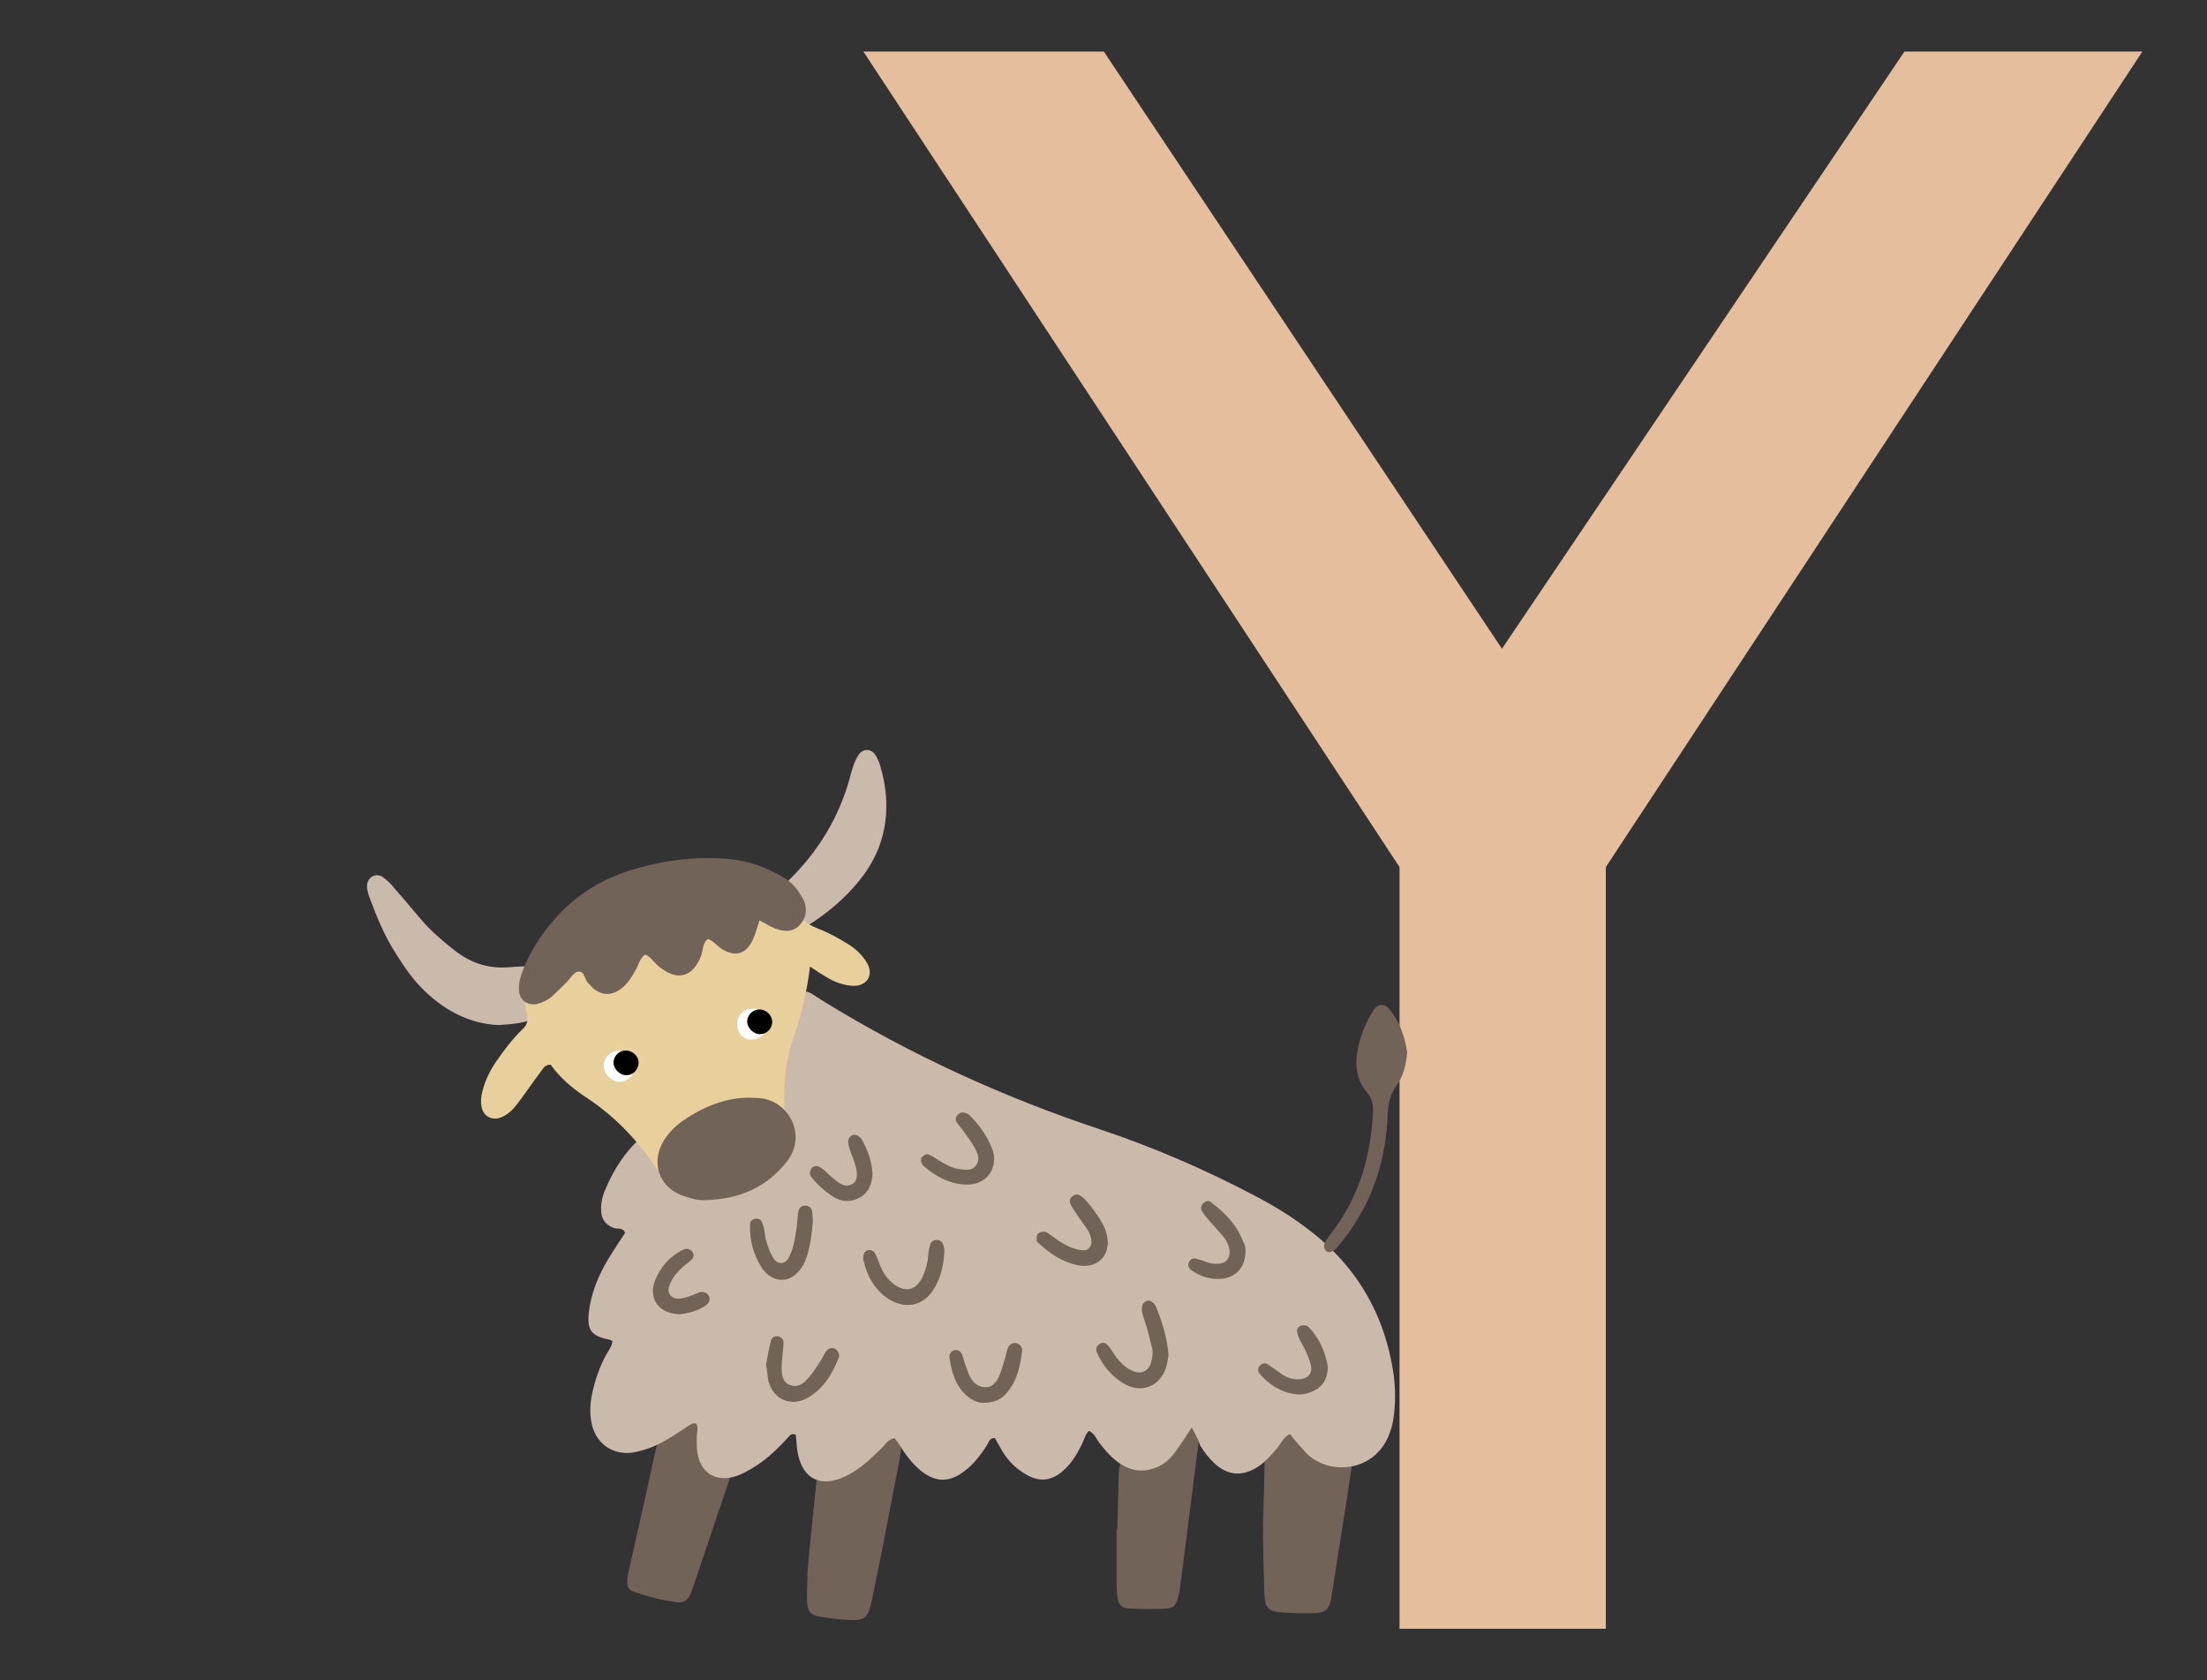 <?xml version="1.0" encoding="utf-8"?>
<!-- Generator: Adobe Illustrator 25.1.0, SVG Export Plug-In . SVG Version: 6.00 Build 0)  -->
<svg version="1.1" id="Calque_1" xmlns="http://www.w3.org/2000/svg" xmlns:xlink="http://www.w3.org/1999/xlink" x="0px" y="0px"
	 viewBox="0 0 607.6 462.5" style="enable-background:new 0 0 607.6 462.5;" xml:space="preserve">
<rect x="0" y="0" width="607.6" height="462.5" fill="#333333" stroke="none"/>
<style type="text/css">
	.st0{fill:#E5BE9E;}
	.st1{fill:#19935C;}
	.st2{fill:#004C26;}
	.st3{fill:#006836;}
	.st4{fill:#FFFFFF;}
	.st5{fill:#B25E26;}
	.st6{fill:#D3803C;}
	.st7{fill:#662704;}
	.st8{fill:#A0A0A0;}
	.st9{fill:#7C7C7C;}
	.st10{fill:#D8D8D8;}
	.st11{fill:#FFAF2E;}
	.st12{fill:#E27600;}
	.st13{fill:#FF6695;}
	.st14{fill:#FFEB76;}
	.st15{fill:#FFCF48;}
	.st16{fill:#6D6D6D;}
	.st17{fill:#C6C6C6;}
	.st18{fill:#CCCCCC;}
	.st19{fill:#F987B6;}
	.st20{fill:#CE3A6F;}
	.st21{fill:#CECECE;}
	.st22{fill:#565656;}
	.st23{fill:#F77CA9;}
	.st24{fill:#723100;}
	.st25{fill:#E8D09C;}
	.st26{fill:#6B5738;}
	.st27{fill:#69C498;}
	.st28{fill:#FF8B2C;}
	.st29{fill:#B2B2B2;}
	.st30{fill:#848484;}
	.st31{fill:#726359;}
	.st32{fill:#CABAAB;}
	.st33{fill:#E8E2DD;}
	.st34{fill:#D3BD90;}
	.st35{fill:#EAAD8B;}
	.st36{fill:#CEB78A;}
	.st37{fill:#EAE4DC;}
	.st38{fill:#7F7870;}
	.st39{fill:#84AFD3;}
	.st40{fill:#5F94B7;}
	.st41{fill:#D37E02;}
</style>
<g>
	<path class="st0" d="M385.3,238.7L237.7,14.2h66.2l109.6,164.4L524.3,14.2h65.5L442.1,238.7v209.7h-56.8V238.7z"/>
</g>
<g>
	<path class="st32" d="M137.1,282.2c-7.7-0.4-14.3-3.8-20-9.2c-3.2-3-5.7-6.6-8-10.3c-3.2-4.9-5.4-10.3-7.4-15.7
		c-0.4-1.2-0.8-2.4-0.6-3.7c0.4-2,2.5-3,4.2-1.9c1.3,0.9,2.5,2.1,3.5,3.4c2.4,2.7,4.7,5.5,7.1,8.3c2.7,3.2,5.9,5.9,9.2,8.5
		c4.3,3.4,9.1,5.1,14.7,4.7c1.8-0.1,3.6-0.3,5.4-0.3c1.7,0,3,0.8,3.2,2.3c0.5,3.2,0.9,6.5,1.2,9.7c0.1,1-0.7,1.7-1.5,2.1
		C144.7,281.6,141.1,282,137.1,282.2z"/>
	<path class="st32" d="M244,222.5c-0.1,6.7-2.2,12.8-6.1,18.2c-3.8,5.2-8.5,9.4-13.8,13c-3.1,2.1-4.8,2-7-0.8
		c-4.3-5.4-4.5-6,0.3-10.8c7.9-7.8,13.5-17,16.5-27.7c0.6-2.2,1.1-4.6,2.5-6.6c1.1-1.7,3.3-1.8,4.5-0.1c0.5,0.7,0.9,1.6,1.2,2.4
		C243.4,214.2,244.1,218.3,244,222.5z"/>
	<path class="st31" d="M347.7,419.4c0.2-6.2,0.4-12.3,0.5-18.5c0-2.6,0.8-4.6,2.8-6.1c0.9-0.7,1.7-1.4,2.5-2.1
		c1.7-1.5,3.5-1.6,5.5-0.4c3.8,2.1,7.6,4.2,11.4,6.2c1.7,0.9,2.2,2.3,1.9,4.1c-0.4,2.7-0.8,5.4-1.2,8.1c-1.4,9.1-2.9,18.2-4.3,27.3
		c-0.1,0.7-0.2,1.4-0.3,2.1c-0.7,3.1-1.6,3.9-4.8,4c-2.9,0.1-5.8,0-8.7-0.2c-3.9-0.3-4.7-1.1-4.9-5c-0.2-5.4-0.3-10.9-0.4-16.3
		C347.7,421.6,347.8,420.5,347.7,419.4C347.7,419.4,347.7,419.4,347.7,419.4z"/>
	<path class="st31" d="M202.1,402.1c-0.2,1-0.3,2.3-0.7,3.5c-3.6,10.7-7.2,21.3-10.8,31.9c-0.2,0.5-0.4,1-0.6,1.5
		c-0.6,1.5-1.8,2.3-3.4,2.1c-4.2-0.4-8.2-1.6-12.2-2.9c-1.1-0.4-1.8-1.3-1.7-2.5c0-1.1,0.1-2.2,0.4-3.2c2.4-10.8,4.9-21.6,7.2-32.4
		c0.8-3.7,2.3-6.8,5.7-8.8c1.7-1,3.2-2.4,4.8-3.6c1-0.7,2.1-1.4,3.3-1.9c2-0.9,3.7-0.3,4.5,1.7C200.4,392.2,201.3,397,202.1,402.1z"
		/>
	<path class="st31" d="M222.3,432.9c0.7-8.5,1.7-17,2.5-25.4c0.3-2.6,1.1-4.3,3.5-5.7c4.9-2.8,9.9-5.2,15-7.5c0.3-0.2,0.7-0.3,1-0.4
		c2.7-0.9,4.3,0.3,4,3.2c-0.3,3.1-0.9,6.1-1.5,9.1c-2.1,11-4.2,22-6.5,33c-1.4,7-1.9,7.2-9.1,6.6c-1.8-0.2-3.6-0.4-5.4-0.7
		c-2.6-0.5-3.4-1.3-3.6-4C222.1,438.3,222.3,435.6,222.3,432.9z"/>
	<path class="st31" d="M307.6,421c0.1-5.1,0.3-10.2,0.4-15.2c0-2.4,0.7-4.1,3.1-5.2c4.9-2.3,9.7-4.9,14.6-7.3
		c0.6-0.3,1.4-0.5,2.1-0.6c1-0.1,1.9,0.3,2,1.4c0.2,1.4,0.2,2.9,0,4.3c-1.6,12.6-3.2,25.2-4.8,37.8c-0.1,1.1-0.3,2.2-0.6,3.2
		c-0.6,2.7-1.3,3.4-4,3.5c-3.3,0.1-6.5,0.1-9.8-0.1c-1.7-0.1-2.6-1-2.9-2.7c-0.2-1.4-0.3-2.9-0.3-4.3c0-4.9,0-9.8,0-14.7
		C307.4,421,307.5,421,307.6,421z"/>
	<path class="st32" d="M328.1,393c-1.7,2.5-2.9,4.5-4.3,6.4c-1.3,1.8-2.8,3.4-4.8,4.3c-3.6,1.7-7,1.5-10.4-0.6
		c-2.3-1.5-4.1-3.5-5.8-5.7c-0.9-1.1-1.3-2.6-3-3.5c-1,0.9-1.3,2.4-1.9,3.6c-1.3,2.6-2.7,5.1-4.9,7.1c-3.4,3.2-6.9,3.6-10.9,1.1
		c-2.5-1.5-4.6-3.6-6.1-6.1c-0.7-1.2-1.4-2.5-2.1-3.7c-1.5-0.1-1.7,1.2-2.2,2c-1.5,2.3-3.1,4.5-5.2,6.3c-4.9,4.3-9.3,4.2-14-0.2
		c-1.9-1.8-3.4-3.8-4.7-6c-0.5-0.7-1-1.4-1.5-2.1c-2,0.4-2.7,2-3.9,3.1c-2.2,2.1-4.4,4.3-7.1,6c-1.1,0.7-2.2,1.3-3.4,1.8
		c-6.2,2.6-10.8,0.2-12.2-6.4c-0.4-1.8-0.4-3.6-0.6-5.4c-1.2-0.6-1.7,0.2-2.3,0.9c-3.1,3.4-6.4,6.5-10.4,8.7c-1.4,0.8-2.9,1.6-4.5,2
		c-5.2,1.3-9-1.3-9.9-6.6c-0.2-1.4-0.2-2.9-0.2-4.3c0-1.2,0.5-2.5,0-3.7c-1-0.5-1.7,0.2-2.5,0.7c-2,1.3-3.9,2.6-6,3.8
		c-2.7,1.6-5.6,2.7-8.6,3.3c-5.9,1.1-10.9-2.4-11.9-8.4c-0.5-2.7-0.3-5.4,0.3-8.1c0.8-3.6,2-7,3.7-10.2c0.7-1.3,1.7-2.4,1.8-3.9
		c-0.3-0.1-0.6-0.4-0.9-0.4c-4.9-1-6.1-2.6-5.6-7.4c0.6-5.3,2.6-10.2,5.3-14.7c1.5-2.5,3.1-4.8,4.7-7.3c-0.7-1.7-2.2-0.9-3.3-1.4
		c-2.1-0.9-3.2-2.3-3.3-4.6c-0.1-2,0.3-4,1.1-5.8c1.9-4.6,4.4-8.8,7.8-12.4c1.4-1.5,2.8-2.9,4.3-4.2c12.7-11.5,25.3-22.9,38-34.4
		c5.6-5.1,4.7-4.2,10.1-0.9c23.9,14.7,49.3,26.3,76,35.2c14.7,4.9,28.8,11,42.5,18.2c5,2.6,9.8,5.5,14.3,8.9
		c13.7,10.2,21.7,23.7,24.1,40.6c0.5,3.8,0.5,7.6,0,11.4c-0.2,1.4-0.5,2.9-1,4.2c-3.8,11.3-16.9,12.1-23,5.9
		c-1.6-1.7-3.1-3.5-4.6-5.3c-1.8,0.8-2.4,2.6-3.6,4c-1.7,1.9-3.3,3.9-5.5,5.2c-4.1,2.5-7.9,2.2-11.5-1c-1.6-1.5-3-3.2-4.1-5.1
		C329.9,396.4,329.2,395,328.1,393z"/>
	<path class="st25" d="M223,266.1c-0.9,7.5-2.6,14-4.8,20.4c-2,5.9-2.5,12-2.2,18.3c0.2,3.4,0.3,6.9,0.3,10.3c0,4.4-2.2,7.6-6.1,9.5
		c-4.7,2.4-9.8,3.7-15,4.7c-4.2,0.8-7.9-0.5-10.9-3.5c-1.5-1.6-3-3.2-4.2-5c-5.1-7.6-11.5-14-19.2-19c-3.6-2.4-6.9-5.3-9.3-8.7
		c-1.6,0-2.1,1.1-2.7,1.9c-2.2,2.9-4.2,5.9-6.4,8.8c-1.2,1.6-2.6,3-4.5,3.8c-2.4,1-4.9-0.2-5.4-2.8c-0.3-1.4-0.2-2.9,0.2-4.3
		c0.7-3,2.1-5.8,3.9-8.4c2.2-3.2,4.5-6.2,7.2-8.8c1.2-1.1,1.5-2.3,1.2-3.9c-2.3-10.5,1.7-18.8,9.3-25.8c11.1-10.1,24.3-15,39.1-15.8
		c10.4-0.6,18.8,3.7,24.6,12.3c1.9,2.7,4,4.3,7,5.5c2.9,1.1,5.6,2.6,8.2,4.2c2.2,1.3,4.1,3.1,5.4,5.3c1.9,3.3,0,6.4-3.8,6.3
		c-2.6-0.1-5-1-7.2-2.3C226.3,268.3,224.9,267.4,223,266.1z"/>
	<path class="st31" d="M387.4,289.7c-0.3,3.6-1.1,6.6-2.9,9.1c-1.9,2.7-2.4,5.5-2.5,8.7c-0.6,13.3-4.9,25.2-13.5,35.5
		c-1.4,1.7-2.8,2.2-3.5,1.3c-1-1.3-0.3-2.4,0.5-3.4c0.6-0.9,1.3-1.8,1.9-2.6c7.1-9.7,10.1-20.7,10.6-32.6c0.1-1.9-0.4-3.5-1.7-5
		c-2.8-3.3-3.3-7.1-2.6-11.3c0.7-4,2.2-7.7,4.3-11.1c1.2-2,3.1-2.2,4.5-0.5C385.4,281.3,386.8,285.6,387.4,289.7z"/>
	<path class="st31" d="M321.7,373.1c-0.1,0.5-0.2,1.4-0.4,2.3c-1.3,6.2-7.1,8.7-12.4,5.2c-3.1-2-5.4-4.8-6.9-8.2
		c-0.4-1-0.2-1.8,0.7-2.4c0.9-0.6,1.8-0.3,2.4,0.5c0.8,1,1.5,2.1,2.2,3.1c1.2,1.6,2.6,3,4.5,3.8c2.3,1.1,4.4,0.1,5.1-2.3
		c0.4-1.4,0.6-2.9,0.2-4.3c-0.6-2.5-1.2-4.9-2-7.3c-0.4-1.2-0.9-2.4-0.7-3.7c0.1-0.8,0.5-1.3,1.2-1.6c0.8-0.3,1.4,0,1.9,0.5
		c0.3,0.2,0.5,0.5,0.7,0.9C319.9,363.8,321.3,368.1,321.7,373.1z"/>
	<path class="st31" d="M223.8,336.1c-0.3,3.5-0.7,6.8-1.7,9.9c-0.6,1.7-1.4,3.3-2.8,4.6c-2.3,2.2-5.4,2.3-7.9,0.3
		c-0.6-0.5-1.1-1-1.5-1.6c-2.5-3.8-3.6-7.9-3.4-12.4c0.1-0.9,0.8-1.3,1.5-1.4c0.7-0.1,1.5,0.2,1.8,1c0.3,0.7,0.5,1.4,0.6,2.1
		c0.2,1.1,0.3,2.2,0.6,3.2c0.4,1.4,0.9,2.7,1.6,4c0.5,1,1.2,1.9,2.4,1.9c1.3,0,1.9-1,2.4-2c1.3-2.7,1.6-5.6,2-8.4
		c0.2-1.3,0.1-2.5,0.4-3.8c0.2-1,0.9-1.6,1.9-1.6c1,0,1.7,0.6,1.9,1.6C223.7,334.5,223.7,335.4,223.8,336.1z"/>
	<path class="st31" d="M260,344.4c-0.2,4-1,7.3-2.8,10.3c-2.8,4.8-7.9,5.9-12.6,2.9c-3.8-2.5-5.9-6.3-6.9-10.7
		c-0.1-0.3-0.1-0.7,0-1.1c0.1-0.7,0.4-1.4,1.2-1.6c0.8-0.2,1.5,0.1,1.9,0.7c0.6,1.1,1.1,2.3,1.5,3.5c0.8,1.9,1.8,3.5,3.4,4.8
		c3.3,2.8,6.5,2.2,8.3-1.7c0.8-1.8,1.4-3.7,1.5-5.7c0.1-1.1,0.3-2.2,0.6-3.2c0.3-0.9,1.2-1.4,2.1-1.2c0.8,0.1,1.3,0.6,1.5,1.4
		C260,343.5,260,344.2,260,344.4z"/>
	<path class="st31" d="M210.9,375.6c0.4-2.2,0.8-4.3,1.3-6.4c0.2-0.9,1.1-1.6,2.1-1.3c1,0.2,1.5,1.1,1.4,2.1
		c-0.1,2.2-0.5,4.3-0.5,6.5c0,2,0.2,4.2,2.6,4.9c2,0.6,3.5-0.6,4.7-2c1.2-1.3,2.2-2.9,3.2-4.4c0.6-0.9,1-1.9,1.6-2.8
		c0.5-0.8,1.3-1.3,2.3-1c1,0.3,1.7,1.7,1.3,2.6c-1.7,4.3-4,8.2-8,10.7c-4.7,3-9.8,1.1-11.3-4.1C211.3,378.9,211.2,377.3,210.9,375.6
		z"/>
	<path class="st31" d="M265.4,326.1c-4.3-0.3-7.9-2.3-11.1-5.1c-0.3-0.2-0.5-0.6-0.6-0.9c-0.3-0.7-0.2-1.5,0.5-1.9
		c0.4-0.3,1.1-0.6,1.4-0.4c1,0.4,1.9,1,2.8,1.6c1.7,1,3.4,2.1,5.4,2.4c1.7,0.2,3.7,0.8,5-1.1c1.1-1.6,0.3-3.2-0.4-4.6
		c-0.8-1.6-2-3-3-4.5c-0.6-0.9-1.4-1.7-2-2.6c-0.4-0.6-0.4-1.4,0.2-2c0.7-0.8,1.5-0.9,2.4-0.5c0.3,0.1,0.7,0.3,0.9,0.5
		c2.7,2.7,4.9,5.7,6.3,9.4C274.9,320.8,272.2,326.6,265.4,326.1z"/>
	<path class="st31" d="M305,342.1c-0.1,4.5-3.7,7.2-8.4,6.2c-4.2-0.9-7.6-3.2-10.7-6.1c-0.3-0.2-0.5-0.6-0.5-0.9
		c0-0.5,0-1.1,0.2-1.5c0.3-0.4,0.9-0.6,1.4-0.7c1-0.1,1.7,0.5,2.4,1c2,1.5,4.1,3,6.6,3.7c0.8,0.3,1.8,0.4,2.6,0.4c1,0,2-1.3,1.9-2.3
		c-0.1-1.3-0.5-2.5-1.2-3.5c-1.1-1.6-2.3-3.2-3.4-4.9c-0.5-0.7-1-1.5-1.3-2.3c-0.2-0.7,0-1.4,0.7-1.9c0.6-0.5,1.3-0.6,2-0.2
		c0.5,0.3,0.9,0.6,1.3,1c2.1,2.3,3.9,4.8,5.3,7.5C304.6,339,304.9,340.6,305,342.1z"/>
	<path class="st31" d="M365.6,376.4c-0.2,3.2-1.3,5.2-3.9,6.5c-1.7,0.8-3.4,1.2-5.3,0.9c-3.9-0.6-7-2.6-9.6-5.6
		c-0.6-0.7-0.6-1.7,0.2-2.4c0.6-0.5,1.3-0.7,2-0.2c1.4,0.9,2.7,1.9,4,2.8c1.6,1,3.2,1.5,5.1,1.3c2.1-0.3,3.3-1.7,2.8-3.8
		c-0.6-2.5-1.7-4.7-3-6.9c-0.4-0.8-0.7-1.7-0.8-2.5c-0.1-0.7,0.5-1.4,1.2-1.6c0.5-0.1,1,0,1.5,0.1c0.2,0,0.3,0.2,0.4,0.3
		C363.4,368.5,364.9,372.4,365.6,376.4z"/>
	<path class="st31" d="M270.7,386.2c-2.3,0-4.8-1.6-6.6-4.3c-1.6-2.4-2.3-5.3-2.7-8.2c-0.1-1,0.5-1.8,1.4-2c1-0.2,1.8,0.4,2.1,1.3
		c0.4,1,0.6,2.1,1,3.1c0.4,1,0.7,2.1,1.2,3c0.9,1.7,2.3,2.8,4.3,2.8c1.9,0,2.9-1.4,3.6-2.9c0.7-1.6,1.2-3.4,1.7-5.1
		c0.3-0.9,0.4-1.8,0.7-2.6c0.4-1.2,1.5-1.8,2.5-1.5c0.9,0.3,1.6,1.1,1.5,2c-0.5,4.1-1.3,8.2-4.1,11.5
		C275.9,385,274.1,386.2,270.7,386.2z"/>
	<path class="st31" d="M342.9,344.3c0,4.8-2.8,7.6-7.2,7.8c-2.8,0.1-5.4-0.8-7.7-2.4c-0.8-0.6-1.1-1.4-0.6-2.4
		c0.4-0.7,1.1-1,1.8-0.8c0.9,0.2,1.8,0.5,2.6,0.8c1.2,0.5,2.4,0.7,3.7,0.6c2.1-0.1,3.2-1.6,3-3.7c-0.2-1.3-0.7-2.5-1.5-3.5
		c-1.4-1.7-2.9-3.3-4.3-4.9c-0.7-0.8-1.4-1.7-1.9-2.6c-0.3-0.6-0.1-1.4,0.5-2c0.6-0.5,1.4-0.8,2-0.3c4,3,7.4,6.5,9.1,11.3
		C342.9,342.9,342.9,343.9,342.9,344.3z"/>
	<path class="st31" d="M240.2,323c-0.1,3.1-1.1,5.5-3.9,6.9c-2.5,1.2-4.9,0.9-7.2-0.6c-2.1-1.4-4-3.1-5.6-5.1
		c-0.7-0.8-0.7-1.6-0.1-2.5c0.6-0.9,1.8-0.9,2.9,0c0.6,0.4,1.1,0.9,1.6,1.4c0.7,0.6,1.4,1.2,2.1,1.8c1.3,1,2.7,2,4.4,1.2
		c1.4-0.6,1.9-2.3,1.2-4.9c-0.4-1.6-1.1-3.1-1.6-4.6c-0.3-0.8-0.5-1.7-0.5-2.6c0-0.4,0.4-1,0.8-1.3c0.6-0.4,1.4-0.4,2,0.1
		c0.3,0.2,0.6,0.4,0.8,0.7C238.9,316.5,240,319.7,240.2,323z"/>
	<path class="st31" d="M187.3,361.8c-5.8,0-8.9-4.2-7-9.2c1.5-3.8,4.1-6.8,7.9-8.6c0.9-0.4,1.8-0.2,2.4,0.6c0.6,0.8,0.4,1.7-0.4,2.4
		c-0.7,0.6-1.5,1.1-2.1,1.7c-1.5,1.3-2.8,2.8-3.6,4.7c-0.4,1-0.8,2,0,3.1c0.8,1,1.9,1.1,2.9,1c1.1-0.2,2.1-0.5,3.1-0.9
		c0.7-0.2,1.3-0.6,2-0.8c1.2-0.4,2.4,0.2,2.7,1.1c0.4,1,0,1.8-0.8,2.4C192.2,360.9,189.6,361.5,187.3,361.8z"/>
	<path class="st31" d="M209.1,253.4c-0.7,2-1.1,3.8-1.9,5.4c-1.8,3.9-4.8,4.7-8.4,2.5c-1.4-0.8-2.3-2.3-3.9-2.8
		c-1.5,1.1-1.3,2.9-1.8,4.4c-2.3,6.2-6.6,7.4-11.8,3.1c-1.2-1-2.1-2.6-3.7-3.2c-1.6,1.1-1.8,3.1-2.8,4.6c-1.1,1.9-2.2,3.7-4.1,5
		c-2.6,1.8-5.1,1.6-7.5-0.4c-0.4-0.4-0.7-0.8-1.1-1.2c-1.2-1-1.1-3.6-3-3.3c-1.2,0.2-2.1,1.9-3.1,2.9c-1.3,1.3-2.6,2.6-3.9,3.8
		c-1.2,1.1-2.7,1.8-4.3,2.2c-2.6,0.5-4.8-1.1-4.9-3.7c-0.1-1.4,0.1-2.9,0.6-4.3c0.7-2,1.6-4.1,2.6-6c6.1-10.9,14.8-18.7,26.8-22.6
		c9.1-2.9,18.4-4.2,27.9-3.3c5.4,0.5,10.2,2.3,14.8,5c2.1,1.2,3.7,2.9,4.9,5c0.4,0.6,0.8,1.3,1,1.9c0.7,2.2,0.4,4.3-1.2,6.1
		c-1.6,1.9-3.8,2.1-6,1.4C212.6,255.5,211.1,254.4,209.1,253.4z"/>
	<path class="st31" d="M193.8,330.4c-1.5,0.1-4-0.5-6.3-1.4c-6.2-2.5-8.3-9.1-4.8-14.9c1.2-2,2.9-3.8,4.8-5.2
		c4.6-3.3,9.7-5.7,15.4-6.5c2-0.3,4-0.2,6-0.1c7.7,0.4,13.6,9.7,7.8,17.4C211.1,326.8,203.8,330.2,193.8,330.4z"/>
	<path class="st4" d="M174.8,293.6c-0.1,2.3-1.9,4.1-4.1,4.2c-2.3,0.1-4.5-2.1-4.5-4.4c0-2.2,1.9-4.1,4.1-4.1
		C172.8,289.1,174.8,291.1,174.8,293.6z"/>
	<path d="M175.8,292.7c-0.1,1.8-1.5,3.3-3.3,3.3c-1.8,0.1-3.6-1.7-3.6-3.5c0-1.7,1.5-3.3,3.3-3.3
		C174.2,289.2,175.9,290.8,175.8,292.7z"/>
	<path class="st4" d="M207.1,277.7c2.4-0.1,4.4,1.5,4.5,3.7c0.1,2.3-1.9,4.6-4.3,4.8c-2.3,0.3-4.2-1.5-4.3-3.9
		C202.8,279.7,204.5,277.8,207.1,277.7z"/>
	<path d="M212.6,281.4c-0.1,1.8-1.5,3.3-3.3,3.3c-1.8,0.1-3.6-1.7-3.6-3.5c0-1.7,1.5-3.3,3.3-3.3C211,277.9,212.6,279.5,212.6,281.4
		z"/>
</g>
</svg>
